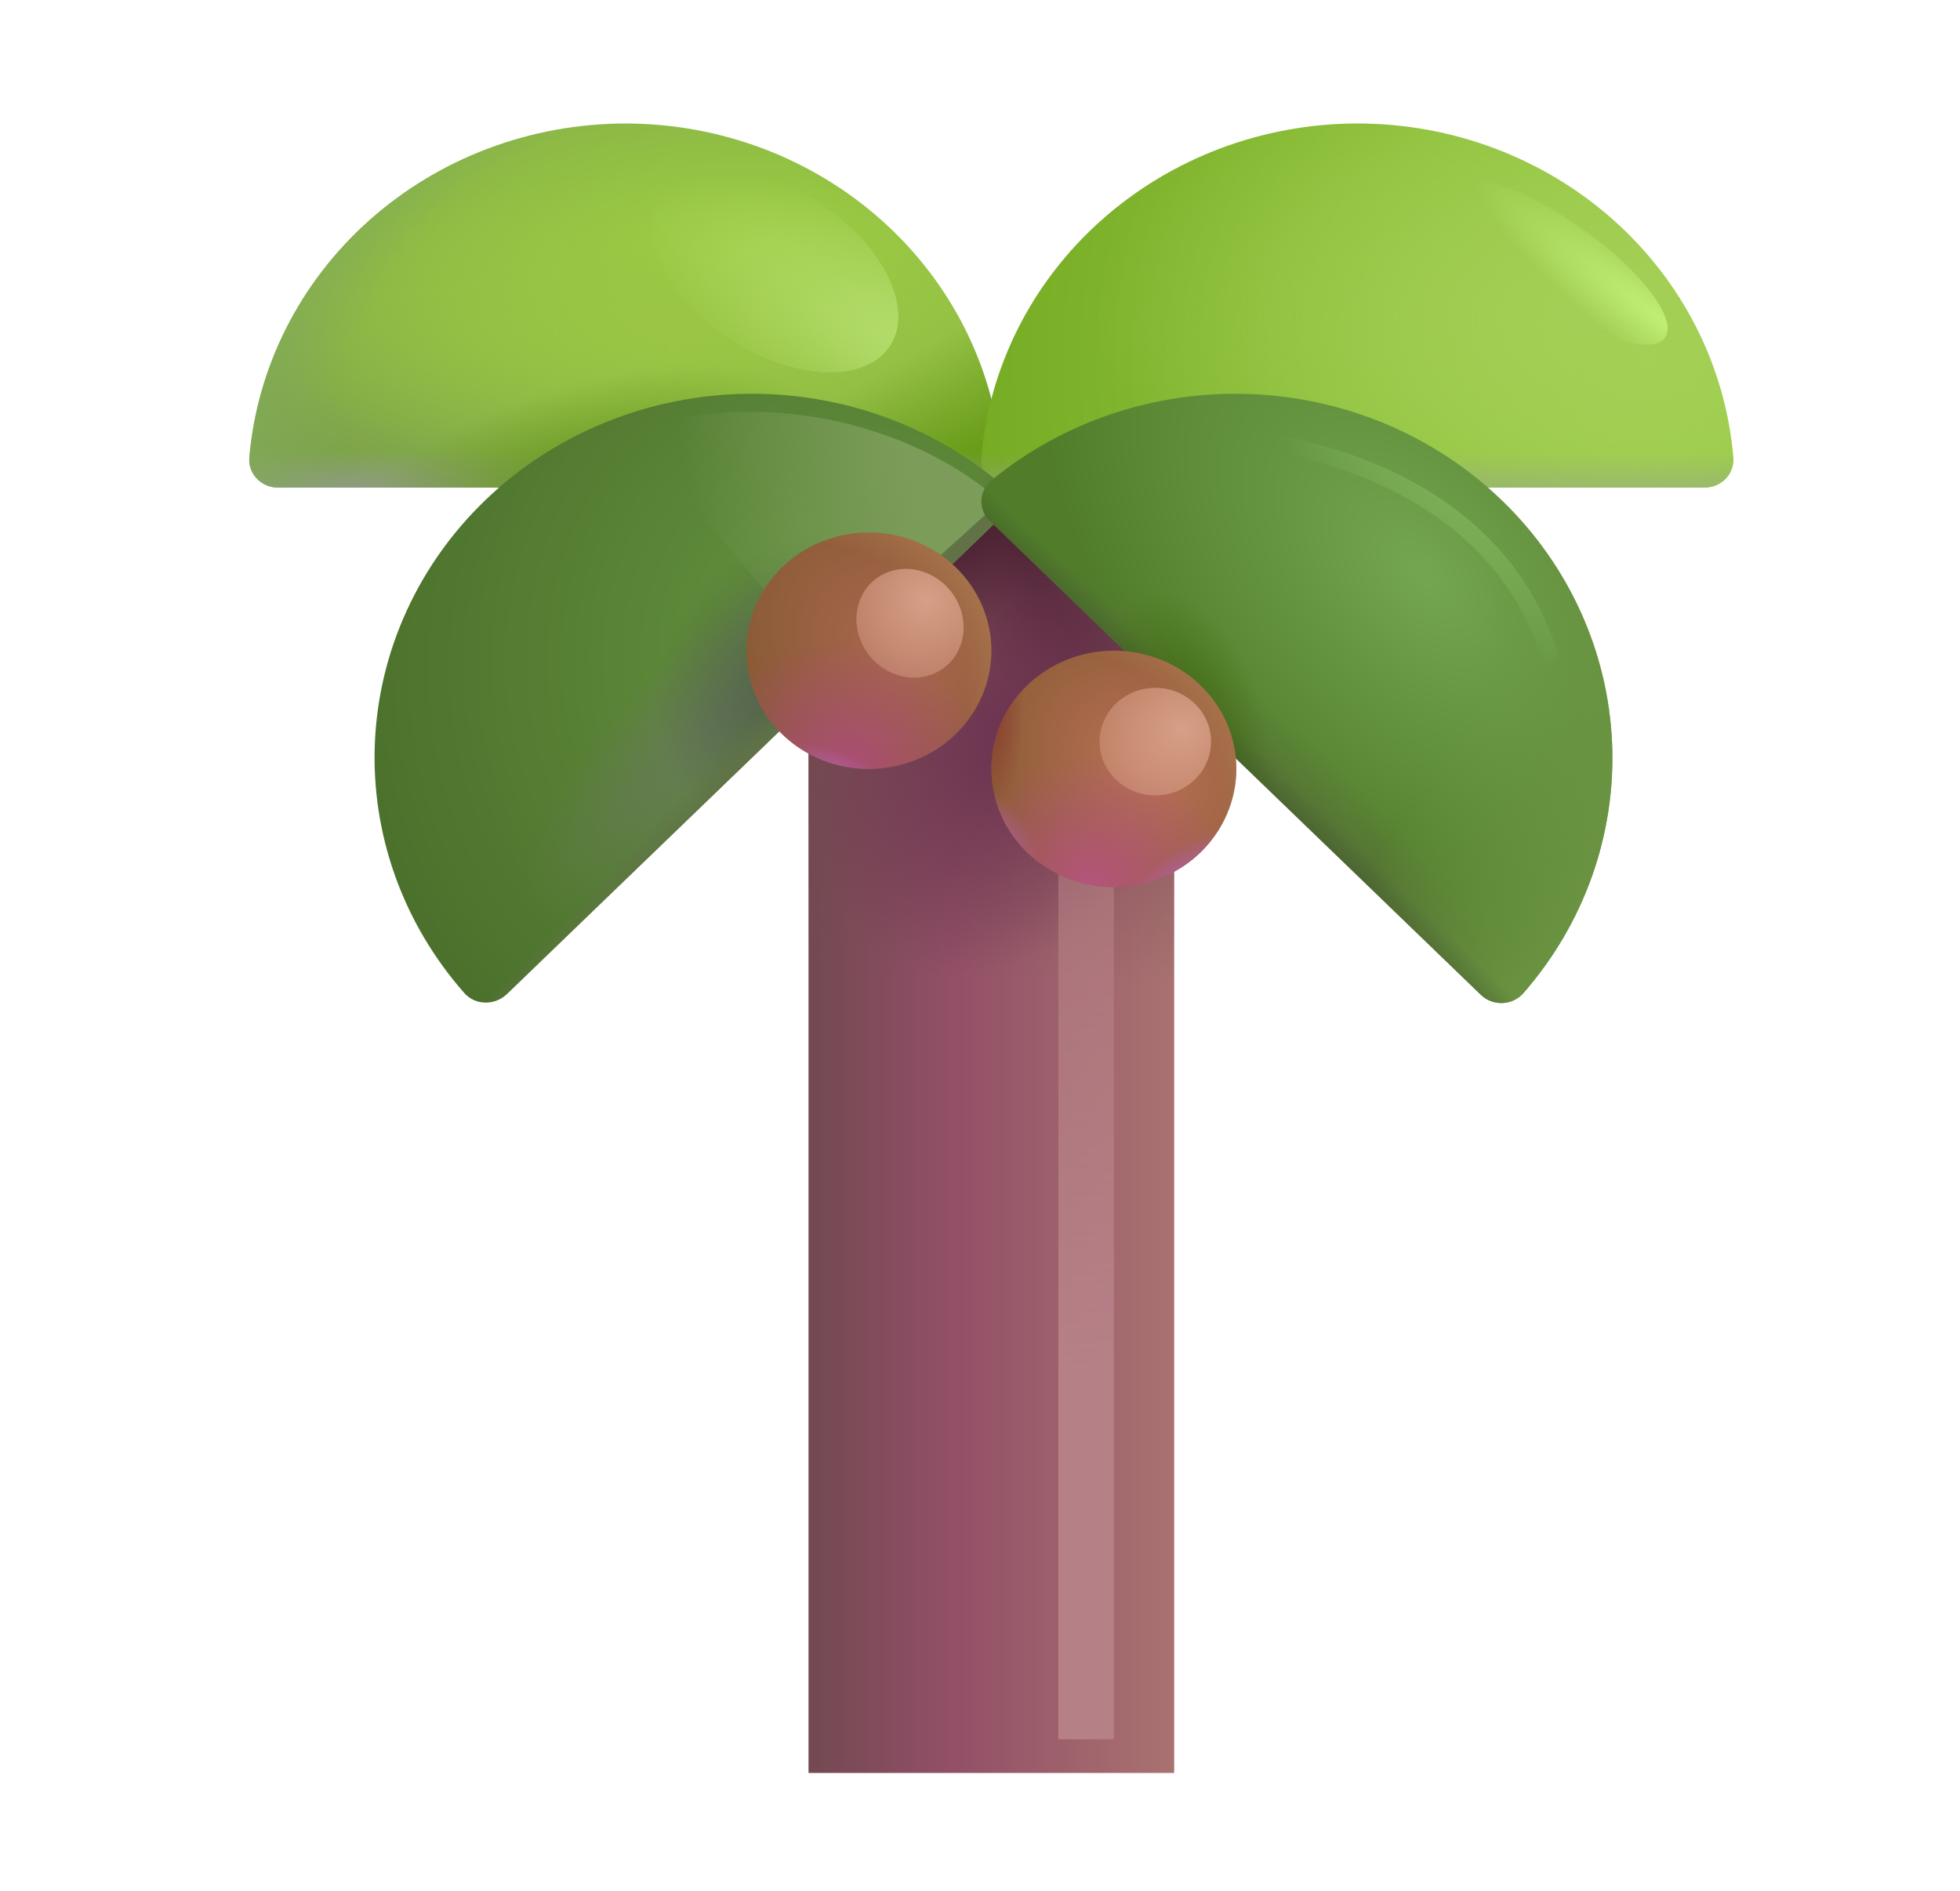 <svg width="57" height="55" viewBox="0 0 57 55" fill="none" xmlns="http://www.w3.org/2000/svg">
<path d="M34.147 13.697H23.513V51.561H34.147V13.697Z" fill="url(#paint0_linear_16_324)"/>
<path d="M34.147 13.697H23.513V51.561H34.147V13.697Z" fill="url(#paint1_linear_16_324)"/>
<path d="M34.147 13.697H23.513V51.561H34.147V13.697Z" fill="url(#paint2_radial_16_324)"/>
<path d="M34.147 13.697H23.513V51.561H34.147V13.697Z" fill="url(#paint3_radial_16_324)"/>
<path d="M34.147 13.697H23.513V51.561H34.147V13.697Z" fill="url(#paint4_radial_16_324)"/>
<g filter="url(#filter0_f_16_324)">
<path d="M30.778 24.188H32.392V50.583H30.778V24.188Z" fill="url(#paint5_linear_16_324)"/>
</g>
<path d="M18.187 3.592C15.431 3.594 12.777 4.595 10.751 6.397C8.725 8.199 7.475 10.67 7.25 13.32C7.242 13.432 7.259 13.544 7.299 13.649C7.339 13.755 7.401 13.851 7.481 13.931C7.562 14.012 7.659 14.076 7.766 14.119C7.873 14.162 7.989 14.182 8.105 14.18H28.268C28.385 14.182 28.5 14.162 28.607 14.119C28.715 14.076 28.812 14.012 28.892 13.931C28.972 13.851 29.035 13.755 29.074 13.649C29.114 13.544 29.131 13.432 29.123 13.32C28.901 10.669 27.652 8.196 25.625 6.394C23.599 4.591 20.943 3.591 18.187 3.592Z" fill="url(#paint6_radial_16_324)"/>
<path d="M18.187 3.592C15.431 3.594 12.777 4.595 10.751 6.397C8.725 8.199 7.475 10.67 7.25 13.32C7.242 13.432 7.259 13.544 7.299 13.649C7.339 13.755 7.401 13.851 7.481 13.931C7.562 14.012 7.659 14.076 7.766 14.119C7.873 14.162 7.989 14.182 8.105 14.18H28.268C28.385 14.182 28.5 14.162 28.607 14.119C28.715 14.076 28.812 14.012 28.892 13.931C28.972 13.851 29.035 13.755 29.074 13.649C29.114 13.544 29.131 13.432 29.123 13.32C28.901 10.669 27.652 8.196 25.625 6.394C23.599 4.591 20.943 3.591 18.187 3.592Z" fill="url(#paint7_radial_16_324)"/>
<path d="M18.187 3.592C15.431 3.594 12.777 4.595 10.751 6.397C8.725 8.199 7.475 10.67 7.25 13.32C7.242 13.432 7.259 13.544 7.299 13.649C7.339 13.755 7.401 13.851 7.481 13.931C7.562 14.012 7.659 14.076 7.766 14.119C7.873 14.162 7.989 14.182 8.105 14.18H28.268C28.385 14.182 28.5 14.162 28.607 14.119C28.715 14.076 28.812 14.012 28.892 13.931C28.972 13.851 29.035 13.755 29.074 13.649C29.114 13.544 29.131 13.432 29.123 13.32C28.901 10.669 27.652 8.196 25.625 6.394C23.599 4.591 20.943 3.591 18.187 3.592Z" fill="url(#paint8_linear_16_324)"/>
<path d="M18.187 3.592C15.431 3.594 12.777 4.595 10.751 6.397C8.725 8.199 7.475 10.67 7.25 13.32C7.242 13.432 7.259 13.544 7.299 13.649C7.339 13.755 7.401 13.851 7.481 13.931C7.562 14.012 7.659 14.076 7.766 14.119C7.873 14.162 7.989 14.182 8.105 14.18H28.268C28.385 14.182 28.5 14.162 28.607 14.119C28.715 14.076 28.812 14.012 28.892 13.931C28.972 13.851 29.035 13.755 29.074 13.649C29.114 13.544 29.131 13.432 29.123 13.32C28.901 10.669 27.652 8.196 25.625 6.394C23.599 4.591 20.943 3.591 18.187 3.592Z" fill="url(#paint9_linear_16_324)"/>
<path d="M18.187 3.592C15.431 3.594 12.777 4.595 10.751 6.397C8.725 8.199 7.475 10.67 7.25 13.32C7.242 13.432 7.259 13.544 7.299 13.649C7.339 13.755 7.401 13.851 7.481 13.931C7.562 14.012 7.659 14.076 7.766 14.119C7.873 14.162 7.989 14.182 8.105 14.18H28.268C28.385 14.182 28.5 14.162 28.607 14.119C28.715 14.076 28.812 14.012 28.892 13.931C28.972 13.851 29.035 13.755 29.074 13.649C29.114 13.544 29.131 13.432 29.123 13.32C28.901 10.669 27.652 8.196 25.625 6.394C23.599 4.591 20.943 3.591 18.187 3.592Z" fill="url(#paint10_radial_16_324)"/>
<path d="M18.187 3.592C15.431 3.594 12.777 4.595 10.751 6.397C8.725 8.199 7.475 10.67 7.25 13.32C7.242 13.432 7.259 13.544 7.299 13.649C7.339 13.755 7.401 13.851 7.481 13.931C7.562 14.012 7.659 14.076 7.766 14.119C7.873 14.162 7.989 14.182 8.105 14.18H28.268C28.385 14.182 28.5 14.162 28.607 14.119C28.715 14.076 28.812 14.012 28.892 13.931C28.972 13.851 29.035 13.755 29.074 13.649C29.114 13.544 29.131 13.432 29.123 13.32C28.901 10.669 27.652 8.196 25.625 6.394C23.599 4.591 20.943 3.591 18.187 3.592Z" fill="url(#paint11_radial_16_324)"/>
<path d="M39.472 3.592C36.717 3.594 34.063 4.595 32.037 6.397C30.011 8.199 28.761 10.67 28.536 13.32C28.528 13.432 28.545 13.544 28.585 13.649C28.625 13.755 28.687 13.851 28.767 13.931C28.848 14.012 28.945 14.076 29.052 14.119C29.159 14.162 29.275 14.182 29.391 14.18H49.554C49.67 14.182 49.786 14.162 49.893 14.119C50.001 14.076 50.097 14.012 50.178 13.931C50.258 13.851 50.32 13.755 50.36 13.649C50.4 13.544 50.417 13.432 50.409 13.32C50.187 10.669 48.939 8.196 46.912 6.393C44.885 4.591 42.229 3.59 39.472 3.592Z" fill="url(#paint12_radial_16_324)"/>
<path d="M39.472 3.592C36.717 3.594 34.063 4.595 32.037 6.397C30.011 8.199 28.761 10.67 28.536 13.32C28.528 13.432 28.545 13.544 28.585 13.649C28.625 13.755 28.687 13.851 28.767 13.931C28.848 14.012 28.945 14.076 29.052 14.119C29.159 14.162 29.275 14.182 29.391 14.18H49.554C49.67 14.182 49.786 14.162 49.893 14.119C50.001 14.076 50.097 14.012 50.178 13.931C50.258 13.851 50.32 13.755 50.36 13.649C50.4 13.544 50.417 13.432 50.409 13.32C50.187 10.669 48.939 8.196 46.912 6.393C44.885 4.591 42.229 3.59 39.472 3.592Z" fill="url(#paint13_radial_16_324)"/>
<path d="M39.472 3.592C36.717 3.594 34.063 4.595 32.037 6.397C30.011 8.199 28.761 10.67 28.536 13.32C28.528 13.432 28.545 13.544 28.585 13.649C28.625 13.755 28.687 13.851 28.767 13.931C28.848 14.012 28.945 14.076 29.052 14.119C29.159 14.162 29.275 14.182 29.391 14.18H49.554C49.67 14.182 49.786 14.162 49.893 14.119C50.001 14.076 50.097 14.012 50.178 13.931C50.258 13.851 50.32 13.755 50.36 13.649C50.4 13.544 50.417 13.432 50.409 13.32C50.187 10.669 48.939 8.196 46.912 6.393C44.885 4.591 42.229 3.59 39.472 3.592Z" fill="url(#paint14_linear_16_324)"/>
<path d="M14.113 14.546C12.161 16.424 11.015 18.943 10.902 21.6C10.79 24.258 11.72 26.858 13.507 28.884C13.828 29.244 14.394 29.244 14.743 28.908L28.999 15.152C29.083 15.075 29.149 14.982 29.194 14.878C29.238 14.775 29.26 14.663 29.257 14.551C29.255 14.439 29.228 14.329 29.179 14.227C29.13 14.126 29.059 14.035 28.972 13.961C26.87 12.245 24.176 11.352 21.425 11.46C18.673 11.569 16.063 12.67 14.113 14.546Z" fill="url(#paint15_radial_16_324)"/>
<path d="M14.113 14.546C12.161 16.424 11.015 18.943 10.902 21.6C10.79 24.258 11.72 26.858 13.507 28.884C13.828 29.244 14.394 29.244 14.743 28.908L28.999 15.152C29.083 15.075 29.149 14.982 29.194 14.878C29.238 14.775 29.26 14.663 29.257 14.551C29.255 14.439 29.228 14.329 29.179 14.227C29.13 14.126 29.059 14.035 28.972 13.961C26.87 12.245 24.176 11.352 21.425 11.46C18.673 11.569 16.063 12.67 14.113 14.546Z" fill="url(#paint16_radial_16_324)"/>
<path d="M14.113 14.546C12.161 16.424 11.015 18.943 10.902 21.6C10.79 24.258 11.72 26.858 13.507 28.884C13.828 29.244 14.394 29.244 14.743 28.908L28.999 15.152C29.083 15.075 29.149 14.982 29.194 14.878C29.238 14.775 29.26 14.663 29.257 14.551C29.255 14.439 29.228 14.329 29.179 14.227C29.13 14.126 29.059 14.035 28.972 13.961C26.87 12.245 24.176 11.352 21.425 11.46C18.673 11.569 16.063 12.67 14.113 14.546Z" fill="url(#paint17_radial_16_324)"/>
<path d="M14.113 14.546C12.161 16.424 11.015 18.943 10.902 21.6C10.79 24.258 11.72 26.858 13.507 28.884C13.828 29.244 14.394 29.244 14.743 28.908L28.999 15.152C29.083 15.075 29.149 14.982 29.194 14.878C29.238 14.775 29.26 14.663 29.257 14.551C29.255 14.439 29.228 14.329 29.179 14.227C29.13 14.126 29.059 14.035 28.972 13.961C26.87 12.245 24.176 11.352 21.425 11.46C18.673 11.569 16.063 12.67 14.113 14.546Z" fill="url(#paint18_linear_16_324)"/>
<g filter="url(#filter1_f_16_324)">
<path d="M29.081 14.582L23.945 19.229L18.352 12.501C22.85 11.105 27.048 12.729 29.081 14.582Z" fill="url(#paint19_linear_16_324)"/>
</g>
<path d="M43.685 14.558C41.739 12.674 39.128 11.568 36.374 11.46C33.62 11.352 30.925 12.249 28.826 13.973C28.738 14.047 28.668 14.138 28.619 14.24C28.57 14.342 28.543 14.452 28.541 14.565C28.539 14.677 28.561 14.788 28.605 14.892C28.65 14.995 28.717 15.089 28.801 15.166L43.056 28.92C43.137 29 43.233 29.064 43.34 29.107C43.447 29.15 43.562 29.171 43.678 29.169C43.794 29.167 43.908 29.141 44.013 29.094C44.118 29.047 44.212 28.98 44.289 28.896C46.069 26.867 46.994 24.268 46.882 21.613C46.77 18.958 45.629 16.44 43.685 14.558Z" fill="url(#paint20_radial_16_324)"/>
<path d="M43.685 14.558C41.739 12.674 39.128 11.568 36.374 11.46C33.62 11.352 30.925 12.249 28.826 13.973C28.738 14.047 28.668 14.138 28.619 14.24C28.57 14.342 28.543 14.452 28.541 14.565C28.539 14.677 28.561 14.788 28.605 14.892C28.65 14.995 28.717 15.089 28.801 15.166L43.056 28.92C43.137 29 43.233 29.064 43.34 29.107C43.447 29.15 43.562 29.171 43.678 29.169C43.794 29.167 43.908 29.141 44.013 29.094C44.118 29.047 44.212 28.98 44.289 28.896C46.069 26.867 46.994 24.268 46.882 21.613C46.77 18.958 45.629 16.44 43.685 14.558Z" fill="url(#paint21_radial_16_324)"/>
<path d="M43.685 14.558C41.739 12.674 39.128 11.568 36.374 11.46C33.62 11.352 30.925 12.249 28.826 13.973C28.738 14.047 28.668 14.138 28.619 14.24C28.57 14.342 28.543 14.452 28.541 14.565C28.539 14.677 28.561 14.788 28.605 14.892C28.65 14.995 28.717 15.089 28.801 15.166L43.056 28.92C43.137 29 43.233 29.064 43.34 29.107C43.447 29.15 43.562 29.171 43.678 29.169C43.794 29.167 43.908 29.141 44.013 29.094C44.118 29.047 44.212 28.98 44.289 28.896C46.069 26.867 46.994 24.268 46.882 21.613C46.77 18.958 45.629 16.44 43.685 14.558Z" fill="url(#paint22_radial_16_324)"/>
<path d="M43.685 14.558C41.739 12.674 39.128 11.568 36.374 11.46C33.62 11.352 30.925 12.249 28.826 13.973C28.738 14.047 28.668 14.138 28.619 14.24C28.57 14.342 28.543 14.452 28.541 14.565C28.539 14.677 28.561 14.788 28.605 14.892C28.65 14.995 28.717 15.089 28.801 15.166L43.056 28.92C43.137 29 43.233 29.064 43.34 29.107C43.447 29.15 43.562 29.171 43.678 29.169C43.794 29.167 43.908 29.141 44.013 29.094C44.118 29.047 44.212 28.98 44.289 28.896C46.069 26.867 46.994 24.268 46.882 21.613C46.77 18.958 45.629 16.44 43.685 14.558Z" fill="url(#paint23_radial_16_324)"/>
<path d="M43.685 14.558C41.739 12.674 39.128 11.568 36.374 11.46C33.62 11.352 30.925 12.249 28.826 13.973C28.738 14.047 28.668 14.138 28.619 14.24C28.57 14.342 28.543 14.452 28.541 14.565C28.539 14.677 28.561 14.788 28.605 14.892C28.65 14.995 28.717 15.089 28.801 15.166L43.056 28.92C43.137 29 43.233 29.064 43.34 29.107C43.447 29.15 43.562 29.171 43.678 29.169C43.794 29.167 43.908 29.141 44.013 29.094C44.118 29.047 44.212 28.98 44.289 28.896C46.069 26.867 46.994 24.268 46.882 21.613C46.77 18.958 45.629 16.44 43.685 14.558Z" fill="url(#paint24_linear_16_324)"/>
<path d="M32.392 25.798C33.337 25.798 34.243 25.436 34.911 24.792C35.579 24.147 35.955 23.273 35.955 22.361C35.955 21.449 35.579 20.575 34.911 19.93C34.243 19.286 33.337 18.923 32.392 18.923C31.447 18.923 30.541 19.286 29.873 19.93C29.205 20.575 28.83 21.449 28.83 22.361C28.83 23.273 29.205 24.147 29.873 24.792C30.541 25.436 31.447 25.798 32.392 25.798Z" fill="url(#paint25_radial_16_324)"/>
<path d="M32.392 25.798C33.337 25.798 34.243 25.436 34.911 24.792C35.579 24.147 35.955 23.273 35.955 22.361C35.955 21.449 35.579 20.575 34.911 19.93C34.243 19.286 33.337 18.923 32.392 18.923C31.447 18.923 30.541 19.286 29.873 19.93C29.205 20.575 28.83 21.449 28.83 22.361C28.83 23.273 29.205 24.147 29.873 24.792C30.541 25.436 31.447 25.798 32.392 25.798Z" fill="url(#paint26_radial_16_324)"/>
<path d="M32.392 25.798C33.337 25.798 34.243 25.436 34.911 24.792C35.579 24.147 35.955 23.273 35.955 22.361C35.955 21.449 35.579 20.575 34.911 19.93C34.243 19.286 33.337 18.923 32.392 18.923C31.447 18.923 30.541 19.286 29.873 19.93C29.205 20.575 28.83 21.449 28.83 22.361C28.83 23.273 29.205 24.147 29.873 24.792C30.541 25.436 31.447 25.798 32.392 25.798Z" fill="url(#paint27_radial_16_324)"/>
<path d="M32.392 25.798C33.337 25.798 34.243 25.436 34.911 24.792C35.579 24.147 35.955 23.273 35.955 22.361C35.955 21.449 35.579 20.575 34.911 19.93C34.243 19.286 33.337 18.923 32.392 18.923C31.447 18.923 30.541 19.286 29.873 19.93C29.205 20.575 28.83 21.449 28.83 22.361C28.83 23.273 29.205 24.147 29.873 24.792C30.541 25.436 31.447 25.798 32.392 25.798Z" fill="url(#paint28_radial_16_324)"/>
<path d="M32.392 25.798C33.337 25.798 34.243 25.436 34.911 24.792C35.579 24.147 35.955 23.273 35.955 22.361C35.955 21.449 35.579 20.575 34.911 19.93C34.243 19.286 33.337 18.923 32.392 18.923C31.447 18.923 30.541 19.286 29.873 19.93C29.205 20.575 28.83 21.449 28.83 22.361C28.83 23.273 29.205 24.147 29.873 24.792C30.541 25.436 31.447 25.798 32.392 25.798Z" fill="url(#paint29_radial_16_324)"/>
<path d="M32.392 25.798C33.337 25.798 34.243 25.436 34.911 24.792C35.579 24.147 35.955 23.273 35.955 22.361C35.955 21.449 35.579 20.575 34.911 19.93C34.243 19.286 33.337 18.923 32.392 18.923C31.447 18.923 30.541 19.286 29.873 19.93C29.205 20.575 28.83 21.449 28.83 22.361C28.83 23.273 29.205 24.147 29.873 24.792C30.541 25.436 31.447 25.798 32.392 25.798Z" fill="url(#paint30_radial_16_324)"/>
<path d="M25.267 22.361C26.212 22.361 27.118 21.999 27.786 21.354C28.454 20.709 28.83 19.835 28.83 18.923C28.83 18.012 28.454 17.137 27.786 16.493C27.118 15.848 26.212 15.486 25.267 15.486C24.322 15.486 23.416 15.848 22.748 16.493C22.08 17.137 21.705 18.012 21.705 18.923C21.705 19.835 22.08 20.709 22.748 21.354C23.416 21.999 24.322 22.361 25.267 22.361Z" fill="url(#paint31_radial_16_324)"/>
<path d="M25.267 22.361C26.212 22.361 27.118 21.999 27.786 21.354C28.454 20.709 28.83 19.835 28.83 18.923C28.83 18.012 28.454 17.137 27.786 16.493C27.118 15.848 26.212 15.486 25.267 15.486C24.322 15.486 23.416 15.848 22.748 16.493C22.08 17.137 21.705 18.012 21.705 18.923C21.705 19.835 22.08 20.709 22.748 21.354C23.416 21.999 24.322 22.361 25.267 22.361Z" fill="url(#paint32_radial_16_324)"/>
<path d="M25.267 22.361C26.212 22.361 27.118 21.999 27.786 21.354C28.454 20.709 28.83 19.835 28.83 18.923C28.83 18.012 28.454 17.137 27.786 16.493C27.118 15.848 26.212 15.486 25.267 15.486C24.322 15.486 23.416 15.848 22.748 16.493C22.08 17.137 21.705 18.012 21.705 18.923C21.705 19.835 22.08 20.709 22.748 21.354C23.416 21.999 24.322 22.361 25.267 22.361Z" fill="url(#paint33_radial_16_324)"/>
<path d="M25.267 22.361C26.212 22.361 27.118 21.999 27.786 21.354C28.454 20.709 28.83 19.835 28.83 18.923C28.83 18.012 28.454 17.137 27.786 16.493C27.118 15.848 26.212 15.486 25.267 15.486C24.322 15.486 23.416 15.848 22.748 16.493C22.08 17.137 21.705 18.012 21.705 18.923C21.705 19.835 22.08 20.709 22.748 21.354C23.416 21.999 24.322 22.361 25.267 22.361Z" fill="url(#paint34_radial_16_324)"/>
<g filter="url(#filter2_f_16_324)">
<path d="M27.256 19.545C27.998 19.16 28.244 18.212 27.807 17.428C27.369 16.645 26.414 16.321 25.672 16.706C24.931 17.092 24.684 18.039 25.122 18.823C25.559 19.607 26.515 19.931 27.256 19.545Z" fill="url(#paint35_radial_16_324)"/>
</g>
<g filter="url(#filter3_f_16_324)">
<path d="M33.598 23.131C34.493 23.131 35.219 22.431 35.219 21.567C35.219 20.703 34.493 20.003 33.598 20.003C32.703 20.003 31.977 20.703 31.977 21.567C31.977 22.431 32.703 23.131 33.598 23.131Z" fill="url(#paint36_radial_16_324)"/>
</g>
<g filter="url(#filter4_f_16_324)">
<path d="M35.34 12.829C37.169 12.616 43.439 13.791 45.048 19.04" stroke="url(#paint37_radial_16_324)" stroke-width="0.5" stroke-linecap="round"/>
</g>
<g filter="url(#filter5_f_16_324)">
<path d="M44.603 8.568C46.307 9.785 48.012 10.35 48.412 9.829C48.812 9.308 47.755 7.899 46.052 6.681C44.348 5.463 42.643 4.898 42.243 5.419C41.843 5.94 42.9 7.35 44.603 8.568Z" fill="url(#paint38_radial_16_324)"/>
</g>
<g filter="url(#filter6_f_16_324)">
<path d="M21.139 9.807C22.973 11.038 25.08 11.176 25.846 10.114C26.612 9.052 25.746 7.193 23.913 5.961C22.079 4.73 19.972 4.592 19.206 5.654C18.44 6.716 19.305 8.575 21.139 9.807Z" fill="url(#paint39_radial_16_324)"/>
</g>
<defs>
<filter id="filter0_f_16_324" x="29.278" y="22.688" width="4.614" height="29.395" filterUnits="userSpaceOnUse" color-interpolation-filters="sRGB">
<feFlood flood-opacity="0" result="BackgroundImageFix"/>
<feBlend mode="normal" in="SourceGraphic" in2="BackgroundImageFix" result="shape"/>
<feGaussianBlur stdDeviation="0.75" result="effect1_foregroundBlur_16_324"/>
</filter>
<filter id="filter1_f_16_324" x="17.852" y="11.475" width="11.729" height="8.254" filterUnits="userSpaceOnUse" color-interpolation-filters="sRGB">
<feFlood flood-opacity="0" result="BackgroundImageFix"/>
<feBlend mode="normal" in="SourceGraphic" in2="BackgroundImageFix" result="shape"/>
<feGaussianBlur stdDeviation="0.25" result="effect1_foregroundBlur_16_324"/>
</filter>
<filter id="filter2_f_16_324" x="23.905" y="15.544" width="5.118" height="5.164" filterUnits="userSpaceOnUse" color-interpolation-filters="sRGB">
<feFlood flood-opacity="0" result="BackgroundImageFix"/>
<feBlend mode="normal" in="SourceGraphic" in2="BackgroundImageFix" result="shape"/>
<feGaussianBlur stdDeviation="0.5" result="effect1_foregroundBlur_16_324"/>
</filter>
<filter id="filter3_f_16_324" x="30.977" y="19.003" width="5.242" height="5.128" filterUnits="userSpaceOnUse" color-interpolation-filters="sRGB">
<feFlood flood-opacity="0" result="BackgroundImageFix"/>
<feBlend mode="normal" in="SourceGraphic" in2="BackgroundImageFix" result="shape"/>
<feGaussianBlur stdDeviation="0.5" result="effect1_foregroundBlur_16_324"/>
</filter>
<filter id="filter4_f_16_324" x="34.59" y="12.055" width="11.208" height="7.735" filterUnits="userSpaceOnUse" color-interpolation-filters="sRGB">
<feFlood flood-opacity="0" result="BackgroundImageFix"/>
<feBlend mode="normal" in="SourceGraphic" in2="BackgroundImageFix" result="shape"/>
<feGaussianBlur stdDeviation="0.25" result="effect1_foregroundBlur_16_324"/>
</filter>
<filter id="filter5_f_16_324" x="41.409" y="4.475" width="7.838" height="6.298" filterUnits="userSpaceOnUse" color-interpolation-filters="sRGB">
<feFlood flood-opacity="0" result="BackgroundImageFix"/>
<feBlend mode="normal" in="SourceGraphic" in2="BackgroundImageFix" result="shape"/>
<feGaussianBlur stdDeviation="0.375" result="effect1_foregroundBlur_16_324"/>
</filter>
<filter id="filter6_f_16_324" x="18.177" y="4.19" width="8.698" height="7.389" filterUnits="userSpaceOnUse" color-interpolation-filters="sRGB">
<feFlood flood-opacity="0" result="BackgroundImageFix"/>
<feBlend mode="normal" in="SourceGraphic" in2="BackgroundImageFix" result="shape"/>
<feGaussianBlur stdDeviation="0.375" result="effect1_foregroundBlur_16_324"/>
</filter>
<linearGradient id="paint0_linear_16_324" x1="23.516" y1="32.625" x2="34.145" y2="32.625" gradientUnits="userSpaceOnUse">
<stop stop-color="#734951"/>
<stop offset="0.385" stop-color="#924F67"/>
<stop offset="1" stop-color="#A97270"/>
</linearGradient>
<linearGradient id="paint1_linear_16_324" x1="31.612" y1="17.387" x2="31.227" y2="28.536" gradientUnits="userSpaceOnUse">
<stop stop-color="#734951"/>
<stop offset="1" stop-color="#734951" stop-opacity="0"/>
</linearGradient>
<radialGradient id="paint2_radial_16_324" cx="0" cy="0" r="1" gradientUnits="userSpaceOnUse" gradientTransform="translate(29.508 15.537) rotate(61.223) scale(9.112 2.673)">
<stop stop-color="#4B2231"/>
<stop offset="1" stop-color="#4B2231" stop-opacity="0"/>
</radialGradient>
<radialGradient id="paint3_radial_16_324" cx="0" cy="0" r="1" gradientUnits="userSpaceOnUse" gradientTransform="translate(28.831 15.242) rotate(135.446) scale(9.915 1.993)">
<stop stop-color="#4B2231"/>
<stop offset="1" stop-color="#4B2231" stop-opacity="0"/>
</radialGradient>
<radialGradient id="paint4_radial_16_324" cx="0" cy="0" r="1" gradientUnits="userSpaceOnUse" gradientTransform="translate(29.507 21.388) rotate(118.843) scale(7.353 5.321)">
<stop stop-color="#6C3250"/>
<stop offset="1" stop-color="#6C3250" stop-opacity="0"/>
</radialGradient>
<linearGradient id="paint5_linear_16_324" x1="31.585" y1="1.466" x2="35.547" y2="39.338" gradientUnits="userSpaceOnUse">
<stop stop-color="#AE7779" stop-opacity="0"/>
<stop offset="1" stop-color="#B68087"/>
</linearGradient>
<radialGradient id="paint6_radial_16_324" cx="0" cy="0" r="1" gradientUnits="userSpaceOnUse" gradientTransform="translate(21.913 7.42) rotate(91.46) scale(9.014 21.714)">
<stop stop-color="#9ED141"/>
<stop offset="1" stop-color="#799D4B"/>
</radialGradient>
<radialGradient id="paint7_radial_16_324" cx="0" cy="0" r="1" gradientUnits="userSpaceOnUse" gradientTransform="translate(19.626 9.622) rotate(90) scale(4.559 12.411)">
<stop stop-color="#9AC644"/>
<stop offset="1" stop-color="#9AC644" stop-opacity="0"/>
</radialGradient>
<linearGradient id="paint8_linear_16_324" x1="28.596" y1="14.73" x2="26.155" y2="10.536" gradientUnits="userSpaceOnUse">
<stop stop-color="#5D9501"/>
<stop offset="1" stop-color="#5D9501" stop-opacity="0"/>
</linearGradient>
<linearGradient id="paint9_linear_16_324" x1="15.581" y1="14.943" x2="15.581" y2="13.097" gradientUnits="userSpaceOnUse">
<stop stop-color="#9C99A6"/>
<stop offset="1" stop-color="#9C99A6" stop-opacity="0"/>
</linearGradient>
<radialGradient id="paint10_radial_16_324" cx="0" cy="0" r="1" gradientUnits="userSpaceOnUse" gradientTransform="translate(16.588 14.182) rotate(161.733) scale(7.364 2.859)">
<stop stop-color="#66981B"/>
<stop offset="1" stop-color="#66981B" stop-opacity="0"/>
</radialGradient>
<radialGradient id="paint11_radial_16_324" cx="0" cy="0" r="1" gradientUnits="userSpaceOnUse" gradientTransform="translate(21.946 12.284) rotate(176.529) scale(16.072 12.758)">
<stop offset="0.747" stop-color="#82AB5A" stop-opacity="0"/>
<stop offset="0.984" stop-color="#82AB5A"/>
</radialGradient>
<radialGradient id="paint12_radial_16_324" cx="0" cy="0" r="1" gradientUnits="userSpaceOnUse" gradientTransform="translate(47.948 10.489) rotate(180) scale(26.048 26.247)">
<stop stop-color="#A3D350"/>
<stop offset="1" stop-color="#679E15"/>
</radialGradient>
<radialGradient id="paint13_radial_16_324" cx="0" cy="0" r="1" gradientUnits="userSpaceOnUse" gradientTransform="translate(46.685 9.185) rotate(180) scale(14.862 8.042)">
<stop stop-color="#A3CF56"/>
<stop offset="1" stop-color="#A3CF56" stop-opacity="0"/>
</radialGradient>
<linearGradient id="paint14_linear_16_324" x1="44.458" y1="15.623" x2="44.458" y2="13.159" gradientUnits="userSpaceOnUse">
<stop stop-color="#95A096"/>
<stop offset="1" stop-color="#95A096" stop-opacity="0"/>
</linearGradient>
<radialGradient id="paint15_radial_16_324" cx="0" cy="0" r="1" gradientUnits="userSpaceOnUse" gradientTransform="translate(24.587 18.585) rotate(119.479) scale(14.931 13.823)">
<stop stop-color="#65943F"/>
<stop offset="1" stop-color="#4C712C"/>
</radialGradient>
<radialGradient id="paint16_radial_16_324" cx="0" cy="0" r="1" gradientUnits="userSpaceOnUse" gradientTransform="translate(21.544 20.483) rotate(135.691) scale(8.469 2.551)">
<stop stop-color="#69785C"/>
<stop offset="1" stop-color="#69785C" stop-opacity="0"/>
</radialGradient>
<radialGradient id="paint17_radial_16_324" cx="0" cy="0" r="1" gradientUnits="userSpaceOnUse" gradientTransform="translate(23.539 20.172) rotate(134.832) scale(4.651 4.405)">
<stop stop-color="#4E5E45"/>
<stop offset="1" stop-color="#4E5E45" stop-opacity="0"/>
</radialGradient>
<linearGradient id="paint18_linear_16_324" x1="20.759" y1="23.32" x2="20.156" y2="22.748" gradientUnits="userSpaceOnUse">
<stop stop-color="#617247"/>
<stop offset="1" stop-color="#617247" stop-opacity="0"/>
</linearGradient>
<linearGradient id="paint19_linear_16_324" x1="26.756" y1="14.824" x2="20.374" y2="16.148" gradientUnits="userSpaceOnUse">
<stop stop-color="#7C9D5A"/>
<stop offset="1" stop-color="#7C9D5A" stop-opacity="0"/>
</linearGradient>
<radialGradient id="paint20_radial_16_324" cx="0" cy="0" r="1" gradientUnits="userSpaceOnUse" gradientTransform="translate(41.387 16.684) rotate(137.124) scale(8.027 13.917)">
<stop stop-color="#74A550"/>
<stop offset="1" stop-color="#517D2A"/>
</radialGradient>
<radialGradient id="paint21_radial_16_324" cx="0" cy="0" r="1" gradientUnits="userSpaceOnUse" gradientTransform="translate(36.393 25.412) rotate(-46.759) scale(3.969 16.384)">
<stop stop-color="#576043"/>
<stop offset="1" stop-color="#576043" stop-opacity="0"/>
</radialGradient>
<radialGradient id="paint22_radial_16_324" cx="0" cy="0" r="1" gradientUnits="userSpaceOnUse" gradientTransform="translate(23.63 13.15) rotate(29.521) scale(26.732 24.311)">
<stop offset="0.757" stop-color="#6C9543" stop-opacity="0"/>
<stop offset="1" stop-color="#6C9543"/>
</radialGradient>
<radialGradient id="paint23_radial_16_324" cx="0" cy="0" r="1" gradientUnits="userSpaceOnUse" gradientTransform="translate(34.533 21.691) rotate(-103.684) scale(4.574 2.39)">
<stop stop-color="#3E6A0C"/>
<stop offset="1" stop-color="#3E6A0C" stop-opacity="0"/>
</radialGradient>
<linearGradient id="paint24_linear_16_324" x1="34.891" y1="23.152" x2="36.382" y2="21.608" gradientUnits="userSpaceOnUse">
<stop stop-color="#394B28"/>
<stop offset="1" stop-color="#394B28" stop-opacity="0"/>
</linearGradient>
<radialGradient id="paint25_radial_16_324" cx="0" cy="0" r="1" gradientUnits="userSpaceOnUse" gradientTransform="translate(33.325 22.36) rotate(131.636) scale(5.153 6.533)">
<stop stop-color="#B97056"/>
<stop offset="1" stop-color="#82582F"/>
</radialGradient>
<radialGradient id="paint26_radial_16_324" cx="0" cy="0" r="1" gradientUnits="userSpaceOnUse" gradientTransform="translate(31.712 25.798) rotate(-83.178) scale(3.749 4.261)">
<stop stop-color="#B5547D"/>
<stop offset="1" stop-color="#B5547D" stop-opacity="0"/>
</radialGradient>
<radialGradient id="paint27_radial_16_324" cx="0" cy="0" r="1" gradientUnits="userSpaceOnUse" gradientTransform="translate(34.229 25.606) rotate(-126.63) scale(0.77 2.511)">
<stop stop-color="#AD619B"/>
<stop offset="1" stop-color="#AD619B" stop-opacity="0"/>
</radialGradient>
<radialGradient id="paint28_radial_16_324" cx="0" cy="0" r="1" gradientUnits="userSpaceOnUse" gradientTransform="translate(28.899 24.546) rotate(-31.979) scale(1.116 1.812)">
<stop stop-color="#AD619B"/>
<stop offset="1" stop-color="#AD619B" stop-opacity="0"/>
</radialGradient>
<radialGradient id="paint29_radial_16_324" cx="0" cy="0" r="1" gradientUnits="userSpaceOnUse" gradientTransform="translate(29.282 24.757) rotate(-33.005) scale(7.957 6.969)">
<stop offset="0.817" stop-color="#AC794F" stop-opacity="0"/>
<stop offset="1" stop-color="#AC794F"/>
</radialGradient>
<radialGradient id="paint30_radial_16_324" cx="0" cy="0" r="1" gradientUnits="userSpaceOnUse" gradientTransform="translate(28.83 20.774) rotate(90) scale(2.736 0.96)">
<stop stop-color="#893E2F"/>
<stop offset="1" stop-color="#893E2F" stop-opacity="0"/>
</radialGradient>
<radialGradient id="paint31_radial_16_324" cx="0" cy="0" r="1" gradientUnits="userSpaceOnUse" gradientTransform="translate(26.201 18.923) rotate(131.636) scale(5.153 6.533)">
<stop stop-color="#AA674F"/>
<stop offset="1" stop-color="#82582F"/>
</radialGradient>
<radialGradient id="paint32_radial_16_324" cx="0" cy="0" r="1" gradientUnits="userSpaceOnUse" gradientTransform="translate(24.587 22.361) rotate(-83.178) scale(3.749 4.261)">
<stop stop-color="#AC4D77"/>
<stop offset="1" stop-color="#AC4D77" stop-opacity="0"/>
</radialGradient>
<radialGradient id="paint33_radial_16_324" cx="0" cy="0" r="1" gradientUnits="userSpaceOnUse" gradientTransform="translate(24.141 22.478) rotate(-71.653) scale(0.707 1.671)">
<stop stop-color="#AD619B"/>
<stop offset="1" stop-color="#AD619B" stop-opacity="0"/>
</radialGradient>
<radialGradient id="paint34_radial_16_324" cx="0" cy="0" r="1" gradientUnits="userSpaceOnUse" gradientTransform="translate(22.159 21.321) rotate(-33.005) scale(7.957 6.969)">
<stop offset="0.773" stop-color="#AC794F" stop-opacity="0"/>
<stop offset="1" stop-color="#AC794F"/>
</radialGradient>
<radialGradient id="paint35_radial_16_324" cx="0" cy="0" r="1" gradientUnits="userSpaceOnUse" gradientTransform="translate(26.929 17.467) rotate(121.783) scale(4.45 4.741)">
<stop stop-color="#D79F87"/>
<stop offset="1" stop-color="#D79F87" stop-opacity="0"/>
</radialGradient>
<radialGradient id="paint36_radial_16_324" cx="0" cy="0" r="1" gradientUnits="userSpaceOnUse" gradientTransform="translate(34.38 21.212) rotate(152.291) scale(4.709 4.616)">
<stop stop-color="#D79F87"/>
<stop offset="1" stop-color="#D79F87" stop-opacity="0"/>
</radialGradient>
<radialGradient id="paint37_radial_16_324" cx="0" cy="0" r="1" gradientUnits="userSpaceOnUse" gradientTransform="translate(42.165 13.793) rotate(133.085) scale(3.006 9.06)">
<stop stop-color="#80B35C"/>
<stop offset="1" stop-color="#80B35C" stop-opacity="0"/>
</radialGradient>
<radialGradient id="paint38_radial_16_324" cx="0" cy="0" r="1" gradientUnits="userSpaceOnUse" gradientTransform="translate(48.528 9.459) rotate(-142.335) scale(7.009 1.294)">
<stop stop-color="#C0EF77"/>
<stop offset="1" stop-color="#C0EF77" stop-opacity="0"/>
</radialGradient>
<radialGradient id="paint39_radial_16_324" cx="0" cy="0" r="1" gradientUnits="userSpaceOnUse" gradientTransform="translate(27.525 10.515) rotate(-153.267) scale(9.863 3.389)">
<stop stop-color="#B8E172"/>
<stop offset="1" stop-color="#B8E172" stop-opacity="0"/>
</radialGradient>
</defs>
</svg>
